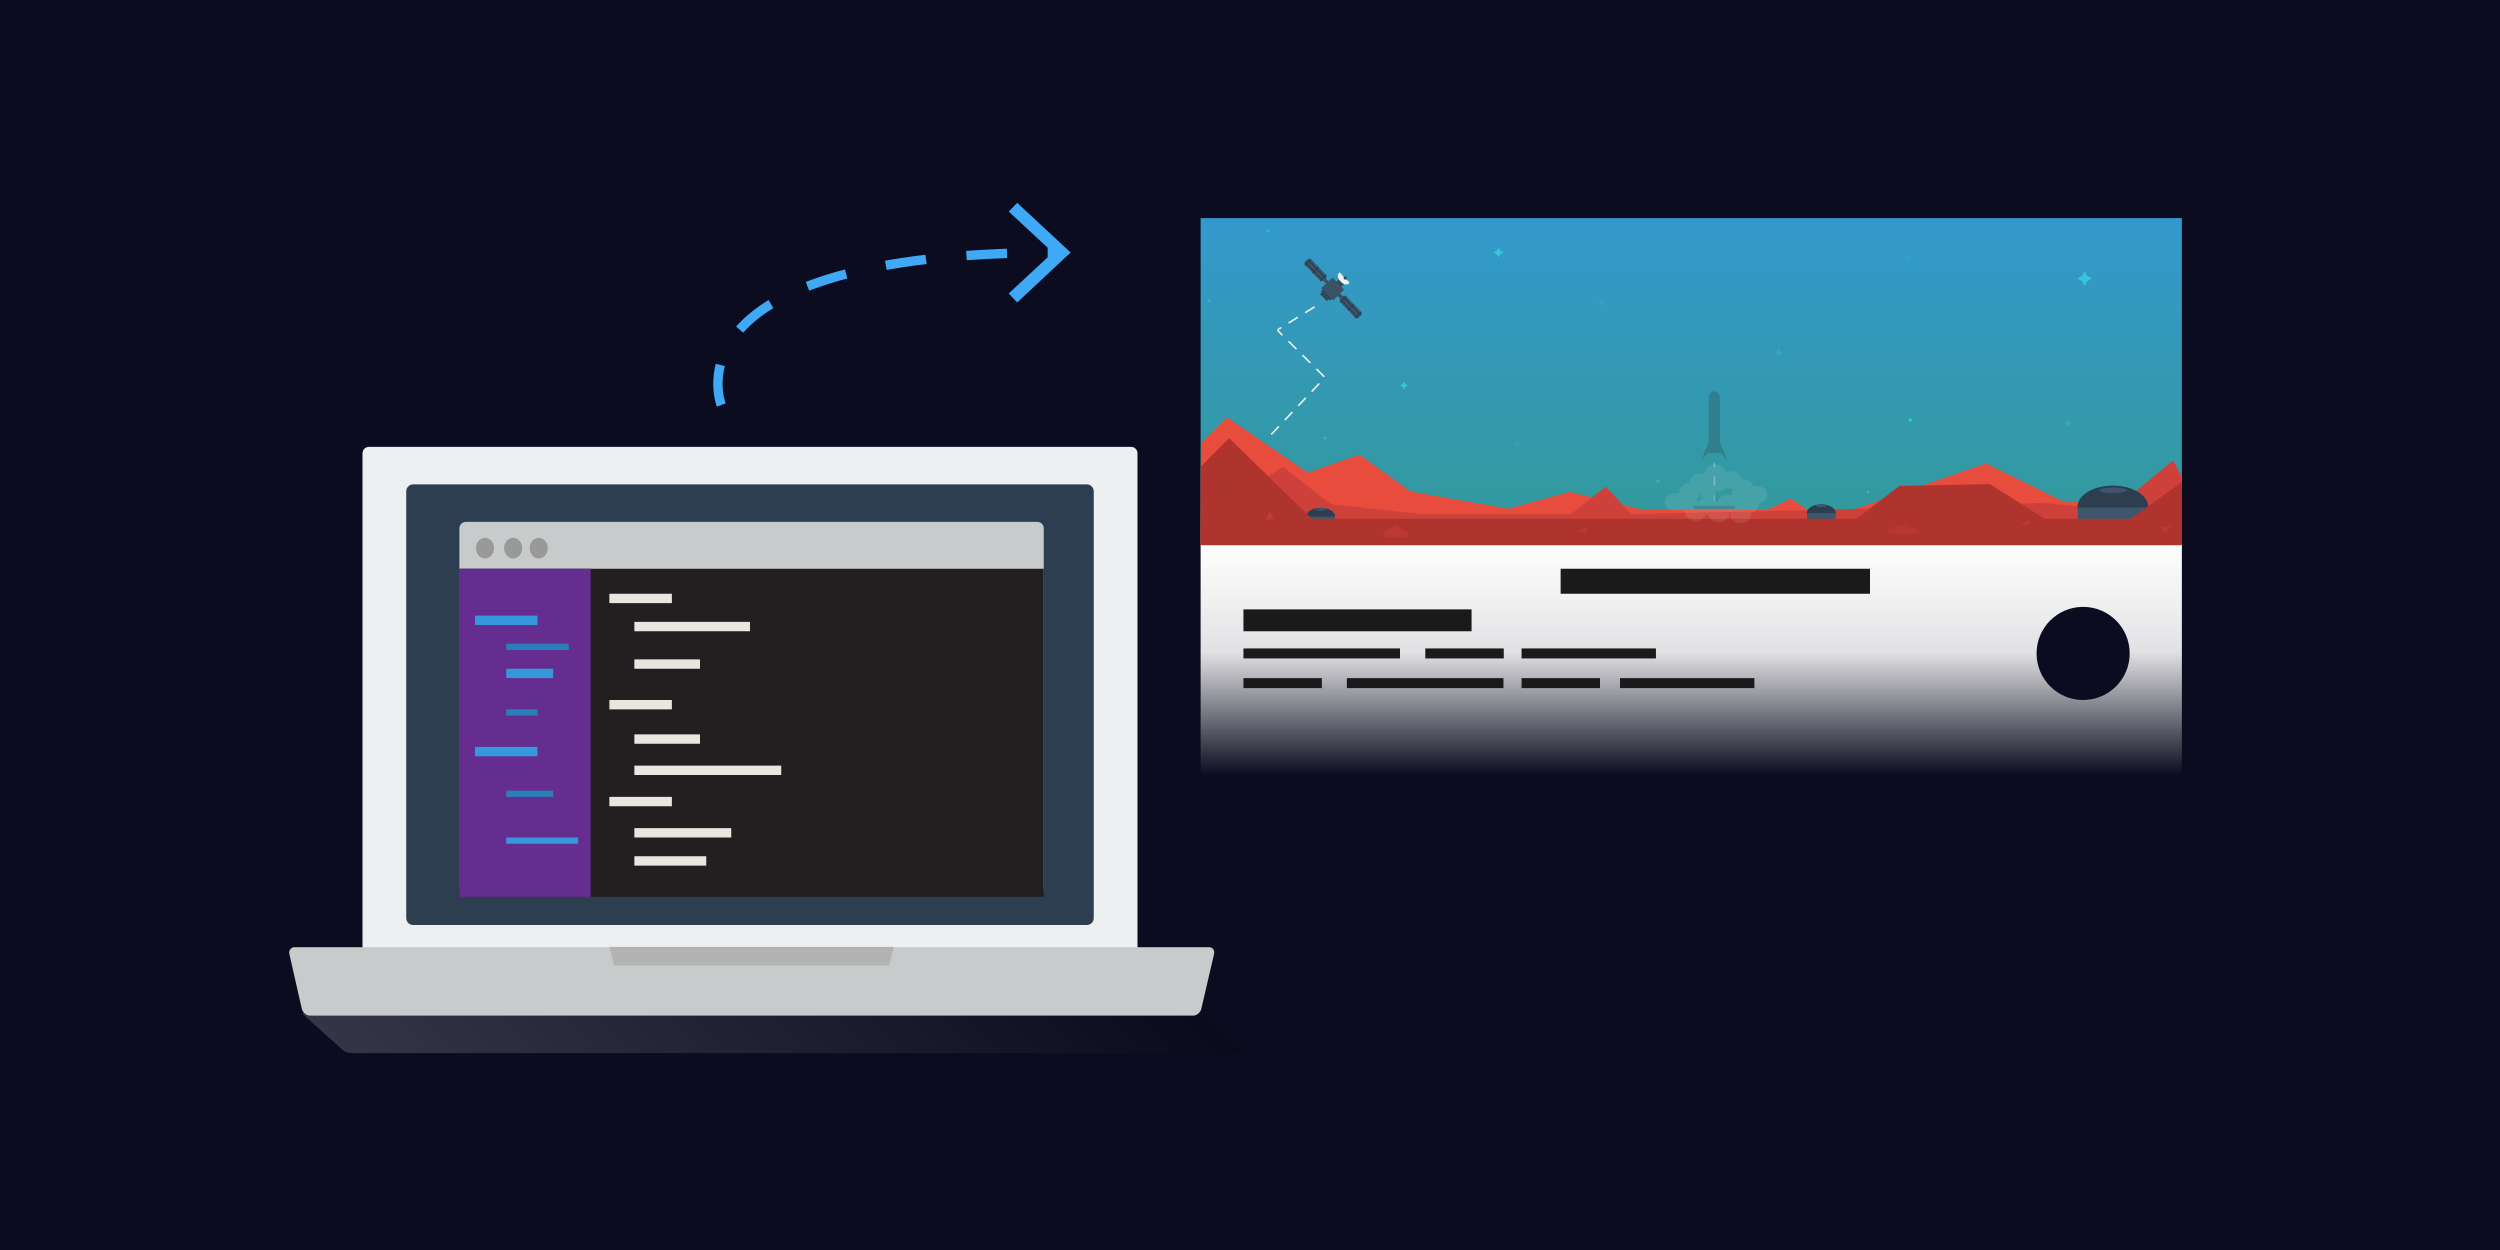 <?xml version="1.0" encoding="utf-8"?>
<!-- Generator: Adobe Illustrator 19.2.0, SVG Export Plug-In . SVG Version: 6.00 Build 0)  -->
<svg version="1.1" xmlns="http://www.w3.org/2000/svg" xmlns:xlink="http://www.w3.org/1999/xlink" x="0px" y="0px"
	 viewBox="0 0 800 400" style="enable-background:new 0 0 800 400;" xml:space="preserve">
<style type="text/css">
	.st0{fill:#0B0C1F;}
	.st1{fill:url(#SVGID_1_);}
	.st2{fill:#1A1A1A;}
	.st3{fill:url(#SVGID_2_);}
	.st4{fill:#E74C3C;}
	.st5{fill:#CE413A;}
	.st6{fill:#2C3E50;}
	.st7{fill:#3D566B;}
	.st8{fill:#AF342E;}
	.st9{opacity:0.1;}
	.st10{fill:#ECF0F1;}
	.st11{fill:#334856;}
	.st12{fill:none;stroke:#3C5366;stroke-width:1.153;stroke-miterlimit:10;}
	.st13{fill:none;stroke:#2C3E50;stroke-width:0.404;stroke-miterlimit:10;}
	.st14{fill:#3C5366;}
	
		.st15{fill:none;stroke:#ECF0F1;stroke-width:0.523;stroke-linecap:round;stroke-linejoin:round;stroke-miterlimit:10;stroke-dasharray:3.14;}
	.st16{fill:#34C7DB;}
	.st17{fill:#34BBC9;}
	.st18{fill:#34C7DB;fill-opacity:0.36;}
	.st19{fill:#34C7DB;fill-opacity:0.19;}
	.st20{opacity:0.31;}
	.st21{fill:#2C464F;}
	.st22{fill:none;stroke:#ECF0F1;stroke-width:0.523;stroke-miterlimit:10;}
	.st23{fill:none;stroke:#ECF0F1;stroke-width:0.523;stroke-miterlimit:10;stroke-dasharray:2.976,2.976;}
	.st24{opacity:0.23;fill:#2C3E50;enable-background:new    ;}
	.st25{opacity:0.21;fill:#E74C3C;enable-background:new    ;}
	.st26{opacity:0.18;fill:#E74C3C;enable-background:new    ;}
	.st27{opacity:0.25;fill:#E74C3C;enable-background:new    ;}
	.st28{opacity:0.36;fill:#E74C3C;enable-background:new    ;}
	.st29{opacity:0.17;}
	.st30{fill:url(#SVGID_3_);}
	.st31{fill:#C8CBCC;}
	.st32{fill:#B3B3B3;}
	.st33{fill:#231F20;}
	.st34{fill:#999999;}
	.st35{fill:#662D91;}
	.st36{fill:#3498DB;}
	.st37{fill:#E7E7E0;}
	.st38{fill:#2980B9;}
	.st39{fill:none;stroke:#3FA9F5;stroke-width:3;stroke-miterlimit:10;stroke-dasharray:13,13;}
	.st40{fill:#3FA9F5;}
</style>
<g id="Layer_2">
	<rect class="st0" width="800" height="400"/>
	<linearGradient id="SVGID_1_" gradientUnits="userSpaceOnUse" x1="541.23" y1="248" x2="541.23" y2="174.42">
		<stop  offset="0" style="stop-color:#FFFFFF;stop-opacity:0"/>
		<stop  offset="0.535" style="stop-color:#FFFFFF;stop-opacity:0.881"/>
		<stop  offset="1" style="stop-color:#FFFFFF"/>
	</linearGradient>
	<rect x="384.2" y="174.4" class="st1" width="314" height="73.6"/>
	<rect x="499.4" y="182" class="st2" width="99" height="8"/>
	<rect x="397.9" y="195" class="st2" width="73" height="7"/>
	<rect x="397.9" y="207.5" class="st2" width="50.1" height="3.2"/>
	<rect x="431" y="217" class="st2" width="50.1" height="3.2"/>
	<rect x="456.1" y="207.5" class="st2" width="25.1" height="3.2"/>
	<rect x="486.9" y="217" class="st2" width="25.1" height="3.2"/>
	<rect x="397.9" y="217" class="st2" width="25.1" height="3.2"/>
	<rect x="486.9" y="207.5" class="st2" width="43" height="3.2"/>
	<rect x="518.4" y="217" class="st2" width="43" height="3.2"/>
	<circle class="st0" cx="666.6" cy="209.1" r="14.9"/>
</g>
<g id="Layer_3">
	<g id="Sky_1_">
		
			<linearGradient id="SVGID_2_" gradientUnits="userSpaceOnUse" x1="541.23" y1="227.58" x2="541.23" y2="332.247" gradientTransform="matrix(1 0 0 -1 0 402)">
			<stop  offset="0" style="stop-color:#339999"/>
			<stop  offset="0.691" style="stop-color:#3399BC"/>
			<stop  offset="0.981" style="stop-color:#3399CC"/>
		</linearGradient>
		<rect x="384.2" y="69.8" class="st3" width="314" height="104.7"/>
	</g>
	<g id="Layer_2_2_">
		<polygon class="st4" points="384.3,141.9 392.7,133.6 418.5,151.3 435,145.5 451.4,157.3 482.7,162.8 502.2,157.4 524.7,162.9 
			566.1,162.9 573.1,159.5 578,162.9 593.6,162.9 635.5,148.3 660.7,160.7 698.2,160.4 698.2,174.4 384.2,174.4 		"/>
		<polyline class="st5" points="410.6,149.4 425.8,161.3 454.4,164.5 502.8,164.5 513.8,155.7 522,164.5 585.6,163.1 653.7,160.9 
			676.3,163.1 695.4,147.3 698.2,152.7 698.2,172.9 384.2,172.9 384.3,166.1 		"/>
		<g>
			<path class="st6" d="M687.4,162.2c0,3.8-5.1,2.7-11.3,2.7c-6.2,0-11.3,1.1-11.3-2.7s5.1-6.8,11.3-6.8S687.4,158.4,687.4,162.2z"
				/>
			<ellipse class="st7" cx="676.2" cy="156.9" rx="4.4" ry="0.9"/>
			<rect x="664.9" y="162.4" class="st7" width="22.6" height="4.9"/>
		</g>
		<g>
			<path class="st6" d="M587.4,164.1c0,1.5-2,1.1-4.6,1.1c-2.5,0-4.6,0.4-4.6-1.1s2-2.7,4.6-2.7
				C585.3,161.3,587.4,162.6,587.4,164.1z"/>
			<ellipse class="st7" cx="582.8" cy="161.9" rx="1.8" ry="0.4"/>
			<rect x="578.3" y="164.2" class="st7" width="9.1" height="2"/>
		</g>
		<g>
			<path class="st6" d="M427.2,165.2c0,1.5-2,1.1-4.6,1.1s-4.6,0.4-4.6-1.1s2-2.7,4.6-2.7S427.2,163.7,427.2,165.2z"/>
			<ellipse class="st7" cx="422.7" cy="163" rx="1.8" ry="0.4"/>
			<rect x="418.1" y="165.3" class="st7" width="9.1" height="2"/>
		</g>
		<polygon class="st8" points="384.2,149.4 393.3,140.2 419.8,166 594.1,166 607.8,155.5 636.7,154.9 654.3,166 681.7,166 
			698.2,154.3 698.2,174.4 384.2,174.4 		"/>
	</g>
	<g id="Layer_3_2_">
		<g class="st9">
			<ellipse class="st10" cx="539.9" cy="160.8" rx="3.4" ry="2.8"/>
			<ellipse class="st10" cx="542.6" cy="163.9" rx="3.4" ry="2.8"/>
			<ellipse class="st10" cx="546.5" cy="162" rx="3.4" ry="2.8"/>
			<ellipse class="st10" cx="550" cy="164.3" rx="3.4" ry="2.8"/>
			<ellipse class="st10" cx="553" cy="161.1" rx="3.4" ry="2.8"/>
			<ellipse class="st10" cx="557.4" cy="158.7" rx="3.4" ry="2.8"/>
			<ellipse class="st10" cx="536" cy="160.6" rx="3.4" ry="2.8"/>
			<ellipse class="st10" cx="540.7" cy="157.4" rx="3.4" ry="2.8"/>
			<ellipse class="st10" cx="546.6" cy="157.7" rx="2.4" ry="2"/>
			<ellipse class="st10" cx="557" cy="164.6" rx="3.4" ry="2.8"/>
			<ellipse class="st10" cx="559.4" cy="161.5" rx="3.4" ry="2.8"/>
			<ellipse class="st10" cx="562.1" cy="158.3" rx="3.4" ry="2.8"/>
			<ellipse class="st10" cx="557.8" cy="156.2" rx="3.4" ry="2.8"/>
			<ellipse class="st10" cx="544.1" cy="154.3" rx="3.4" ry="2.8"/>
			<ellipse class="st10" cx="549.8" cy="154.3" rx="3.4" ry="2.8"/>
			<ellipse class="st10" cx="554" cy="153.6" rx="3.4" ry="2.8"/>
			<ellipse class="st10" cx="548.9" cy="151.4" rx="3.4" ry="2.8"/>
		</g>
		<g>
			
				<rect x="425.6" y="90.3" transform="matrix(0.724 -0.69 0.69 0.724 55.154 320.426)" class="st11" width="4.1" height="2.2"/>
			<g>
				<path class="st11" d="M425.7,96.1c-0.1,0.1-0.1,0.1-0.2,0l-2.7-2.8c-0.1-0.1-0.1-0.1,0-0.2l1-0.9c0.1-0.1,0.1-0.1,0.2,0l2.7,2.8
					c0.1,0.1,0.1,0.1,0,0.2L425.7,96.1z"/>
			</g>
			<line class="st12" x1="425" y1="90.7" x2="420.9" y2="86.4"/>
			<g>
				<path class="st7" d="M422.4,89.8l-4.8-5c-0.3-0.3-0.2-0.7,0-1l0.9-0.9c0.3-0.3,0.7-0.2,1,0l4.8,5c0.3,0.3,0.2,0.7,0,1l-0.9,0.9
					C423.1,90.1,422.6,90.1,422.4,89.8z"/>
				<line class="st13" x1="418.5" y1="83.1" x2="424.2" y2="89.1"/>
				<line class="st13" x1="417.6" y1="83.8" x2="423.4" y2="89.8"/>
				<line class="st13" x1="421.9" y1="85.5" x2="420" y2="87.3"/>
				<line class="st13" x1="424.3" y1="88" x2="422.4" y2="89.8"/>
			</g>
			<line class="st13" x1="419.5" y1="83.1" x2="417.6" y2="84.9"/>
			<g>
				<path class="st14" d="M426.7,96c-0.1,0.1-0.1,0.1-0.2,0l-3.6-3.7c-0.1-0.1-0.1-0.1,0-0.2l3.4-3.2c0.1-0.1,0.1-0.1,0.2,0l3.5,3.7
					c0.1,0.1,0.1,0.1,0,0.2L426.7,96z"/>
			</g>
			<line class="st12" x1="428.1" y1="94" x2="432.2" y2="98.3"/>
			<g>
				<path class="st7" d="M428.9,96.7l4.8,5c0.3,0.3,0.7,0.3,1,0l0.9-0.9c0.3-0.3,0.3-0.7,0-1l-4.8-5c-0.3-0.3-0.7-0.3-1,0l-0.9,0.9
					C428.6,96,428.6,96.4,428.9,96.7z"/>
				<line class="st13" x1="435.4" y1="100.9" x2="429.7" y2="94.9"/>
				<line class="st13" x1="434.6" y1="101.7" x2="428.9" y2="95.7"/>
				<line class="st13" x1="433.1" y1="97.4" x2="431.3" y2="99.2"/>
				<line class="st13" x1="430.8" y1="94.9" x2="428.9" y2="96.7"/>
			</g>
			<line class="st13" x1="435.5" y1="99.9" x2="433.6" y2="101.7"/>
			<path class="st10" d="M431.6,90.8c-0.6,0.5-1.8,0.2-2.6-0.7c-0.9-0.9-1.2-2.1-0.6-2.7s0.9,0.6,1.8,1.5
				C431.1,89.8,432.2,90.2,431.6,90.8z"/>
			<g>
				
					<ellipse transform="matrix(0.724 -0.69 0.69 0.724 57.658 321.58)" class="st11" cx="430.3" cy="88.8" rx="0.5" ry="0.5"/>
			</g>
			<g>
				<path class="st11" d="M424.7,96.3c-0.1,0.1-0.1,0.1-0.2,0l-2-2.1c-0.1-0.1-0.1-0.1,0-0.2l0.7-0.7c0.1-0.1,0.1-0.1,0.2,0l2,2.1
					c0.1,0.1,0.1,0.1,0,0.2L424.7,96.3z"/>
			</g>
		</g>
		<g>
			<path class="st15" d="M420.5,98.3l-11.3,7c-0.2,0.2-0.3,0.4-0.1,0.7l14.5,14.4c0.2,0.2,0.2,0.5,0,0.8l-18.1,19.2"/>
		</g>
		<polygon class="st16" points="667.1,86.8 667.9,88.3 669.4,89.1 667.9,90 667.1,91.5 666.3,90 664.8,89.1 666.3,88.3 		"/>
		<polygon class="st17" points="386.8,95.6 387.1,96 387.5,96.2 387.1,96.4 386.8,96.8 386.6,96.4 386.2,96.2 386.6,96 		"/>
		<polygon class="st17" points="405.7,73.3 405.9,73.7 406.3,73.9 405.9,74.2 405.7,74.6 405.5,74.2 405.1,73.9 405.5,73.7 		"/>
		<polygon class="st17" points="424,139.5 424.2,139.9 424.6,140.1 424.2,140.4 424,140.8 423.8,140.4 423.4,140.1 423.8,139.9 		
			"/>
		<polygon class="st17" points="530.5,153.4 530.7,153.8 531.1,154 530.7,154.2 530.5,154.6 530.3,154.2 529.9,154 530.3,153.8 		
			"/>
		<polygon class="st17" points="597.8,156.8 598,157.2 598.4,157.4 598,157.6 597.8,158 597.5,157.6 597.1,157.4 597.5,157.2 		"/>
		<polygon class="st16" points="479.5,79.2 480.1,80.2 481.2,80.8 480.1,81.4 479.5,82.4 479,81.4 477.9,80.8 479,80.2 		"/>
		<polygon class="st16" points="611.4,133.5 611.6,134.1 612.2,134.4 611.6,134.7 611.4,135.2 611,134.7 610.5,134.4 611,134.1 		
			"/>
		<polygon class="st16" points="449.3,122 449.7,122.9 450.6,123.3 449.7,123.8 449.3,124.6 448.8,123.8 448,123.3 448.8,122.9 		
			"/>
		<polygon class="st18" points="569.1,111.6 569.6,112.4 570.4,112.8 569.6,113.3 569.1,114.1 568.7,113.3 567.9,112.8 568.7,112.4 
					"/>
		<polygon class="st18" points="661.8,134.1 662.2,134.9 663,135.4 662.2,135.8 661.8,136.6 661.3,135.8 660.5,135.4 661.3,134.9 		
			"/>
		<polygon class="st19" points="485.4,140.9 485.8,141.7 486.7,142.2 485.8,142.6 485.4,143.4 484.9,142.6 484.1,142.2 484.9,141.7 
					"/>
		<polygon class="st19" points="610.5,81.2 610.9,82.1 611.7,82.5 610.9,82.9 610.5,83.8 610,82.9 609.2,82.5 610,82.1 		"/>
		<polygon class="st19" points="512.6,95.6 513,96.4 513.9,96.9 513,97.3 512.6,98.1 512.2,97.3 511.3,96.9 512.2,96.4 		"/>
		<g class="st20">
			<path class="st21" d="M547.5,147.2"/>
			<path class="st21" d="M548.6,149.1"/>
			<g>
				<g>
					<rect x="546.8" y="127.2" class="st21" width="3.6" height="17.8"/>
					<ellipse class="st21" cx="548.6" cy="127.4" rx="1.8" ry="2.2"/>
				</g>
				<g>
					<path class="st21" d="M547.2,140.6c0-0.1-0.1-0.1-0.1,0l-2.7,6.7c0,0.1,0,0.1,0,0l2.7-3c0.1-0.1,0.1-0.2,0.1-0.2V140.6
						L547.2,140.6z"/>
				</g>
				<g>
					<path class="st21" d="M549.9,140.4C549.9,140.3,549.9,140.3,549.9,140.4l2.7,6.7c0,0.1,0,0.1-0.1,0l-2.6-3
						c-0.1-0.1-0.1-0.2-0.1-0.2V140.4L549.9,140.4z"/>
				</g>
			</g>
		</g>
		<g class="st20">
			<g>
				<line class="st22" x1="548.6" y1="148" x2="548.6" y2="149.6"/>
				<line class="st23" x1="548.6" y1="152.5" x2="548.6" y2="157"/>
				<line class="st22" x1="548.6" y1="158.5" x2="548.6" y2="160.1"/>
			</g>
		</g>
		<rect x="542" y="161.8" class="st24" width="13.1" height="1.1"/>
		<polygon class="st25" points="450.4,171.8 450.5,170.5 446.8,168 442.8,169.9 442.7,171.8 		"/>
		<polygon class="st26" points="614,170.8 614.1,169.8 609.5,167.6 604.5,169.2 604.3,170.8 		"/>
		<polygon class="st25" points="692.8,170.8 692.1,169.7 691.3,168.7 693,168.3 694.8,167.9 693.8,169.3 		"/>
		<polygon class="st27" points="507.7,168.8 507.8,169.7 507.8,170.5 506.3,170.2 504.8,169.9 506.2,169.4 		"/>
		<polygon class="st27" points="649.5,166.4 649.6,167.3 649.7,168.1 648.1,167.9 646.6,167.6 648.1,167 		"/>
		<polygon class="st28" points="404.9,166.5 405.6,165 406.3,163.5 407,164.7 407.7,166 406.3,166.3 		"/>
	</g>
</g>
<g id="Layer_1">
	<g class="st29">
		<linearGradient id="SVGID_3_" gradientUnits="userSpaceOnUse" x1="174.932" y1="402.576" x2="319.056" y2="258.452">
			<stop  offset="0" style="stop-color:#FFFFFF"/>
			<stop  offset="1" style="stop-color:#000000"/>
		</linearGradient>
		<path class="st30" d="M384.2,324.9c-0.7-0.6-2-0.9-2.9-0.9H97.7c-0.9,0-1.1,0.3-0.4,0.9l12.5,11.2c0.7,0.6,2,0.9,2.9,0.9h283.5
			c0.9,0,1.1-0.3,0.4-0.9L384.2,324.9z"/>
	</g>
	<g>
		<path class="st10" d="M364,321.9c0,1.2-0.9,2.1-2.1,2.1H118.1c-1.2,0-2.1-0.9-2.1-2.1V145.1c0-1.2,0.9-2.1,2.1-2.1h243.8
			c1.2,0,2.1,0.9,2.1,2.1V321.9z"/>
	</g>
	<g>
		<path class="st31" d="M384.4,322.9c-0.3,1.1-1.4,2.1-2.6,2.1H99.2c-1.2,0-2.3-1-2.6-2.1l-4-17.6c-0.3-1.1,0.5-2.2,1.6-2.2h292.7
			c1.2,0,1.9,1.1,1.6,2.2L384.4,322.9z"/>
	</g>
	<polygon class="st32" points="284.5,309 196.5,309 195,303 286,303 	"/>
	<g>
		<path class="st6" d="M350,293.8c0,1.2-1,2.2-2.2,2.2H132.2c-1.2,0-2.2-1-2.2-2.2V157.2c0-1.2,1-2.2,2.2-2.2h215.6
			c1.2,0,2.2,1,2.2,2.2V293.8z"/>
	</g>
	<g>
		<path class="st31" d="M334,283.9c0,1.2-0.9,2.1-2.1,2.1H149.1c-1.2,0-2.1-0.9-2.1-2.1V169.1c0-1.2,0.9-2.1,2.1-2.1h182.8
			c1.2,0,2.1,0.9,2.1,2.1V283.9z"/>
	</g>
	<rect x="147" y="182" class="st33" width="187" height="105"/>
	<ellipse class="st34" cx="155.2" cy="175.4" rx="2.9" ry="3.3"/>
	<ellipse class="st34" cx="164.2" cy="175.4" rx="2.9" ry="3.3"/>
	<ellipse class="st34" cx="172.4" cy="175.4" rx="2.9" ry="3.3"/>
	<rect x="147" y="182" class="st35" width="42" height="105"/>
	<rect x="152" y="197" class="st36" width="20" height="3"/>
	<rect x="195" y="190" class="st37" width="20" height="3"/>
	<rect x="203" y="199" class="st37" width="37" height="3"/>
	<rect x="203" y="211" class="st37" width="21" height="3"/>
	<rect x="203" y="235" class="st37" width="21" height="3"/>
	<rect x="203" y="265" class="st37" width="31" height="3"/>
	<rect x="203" y="274" class="st37" width="23" height="3"/>
	<rect x="203" y="245" class="st37" width="47" height="3"/>
	<rect x="195" y="224" class="st37" width="20" height="3"/>
	<rect x="162" y="227" class="st38" width="10" height="2"/>
	<rect x="162" y="206" class="st38" width="20" height="2"/>
	<rect x="162" y="253" class="st38" width="15" height="2"/>
	<rect x="152" y="239" class="st36" width="20" height="3"/>
	<rect x="162" y="268" class="st36" width="23" height="2"/>
	<rect x="162" y="214" class="st36" width="15" height="3"/>
	<rect x="195" y="255" class="st37" width="20" height="3"/>
	<g>
		<g>
			<path class="st39" d="M230.8,129.6c0,0-19.5-48.8,107.6-48.8"/>
			<g>
				<polygon class="st40" points="325.5,96.8 322.8,93.9 336.9,80.8 322.8,67.7 325.5,64.9 342.6,80.8 				"/>
			</g>
		</g>
	</g>
</g>
</svg>
